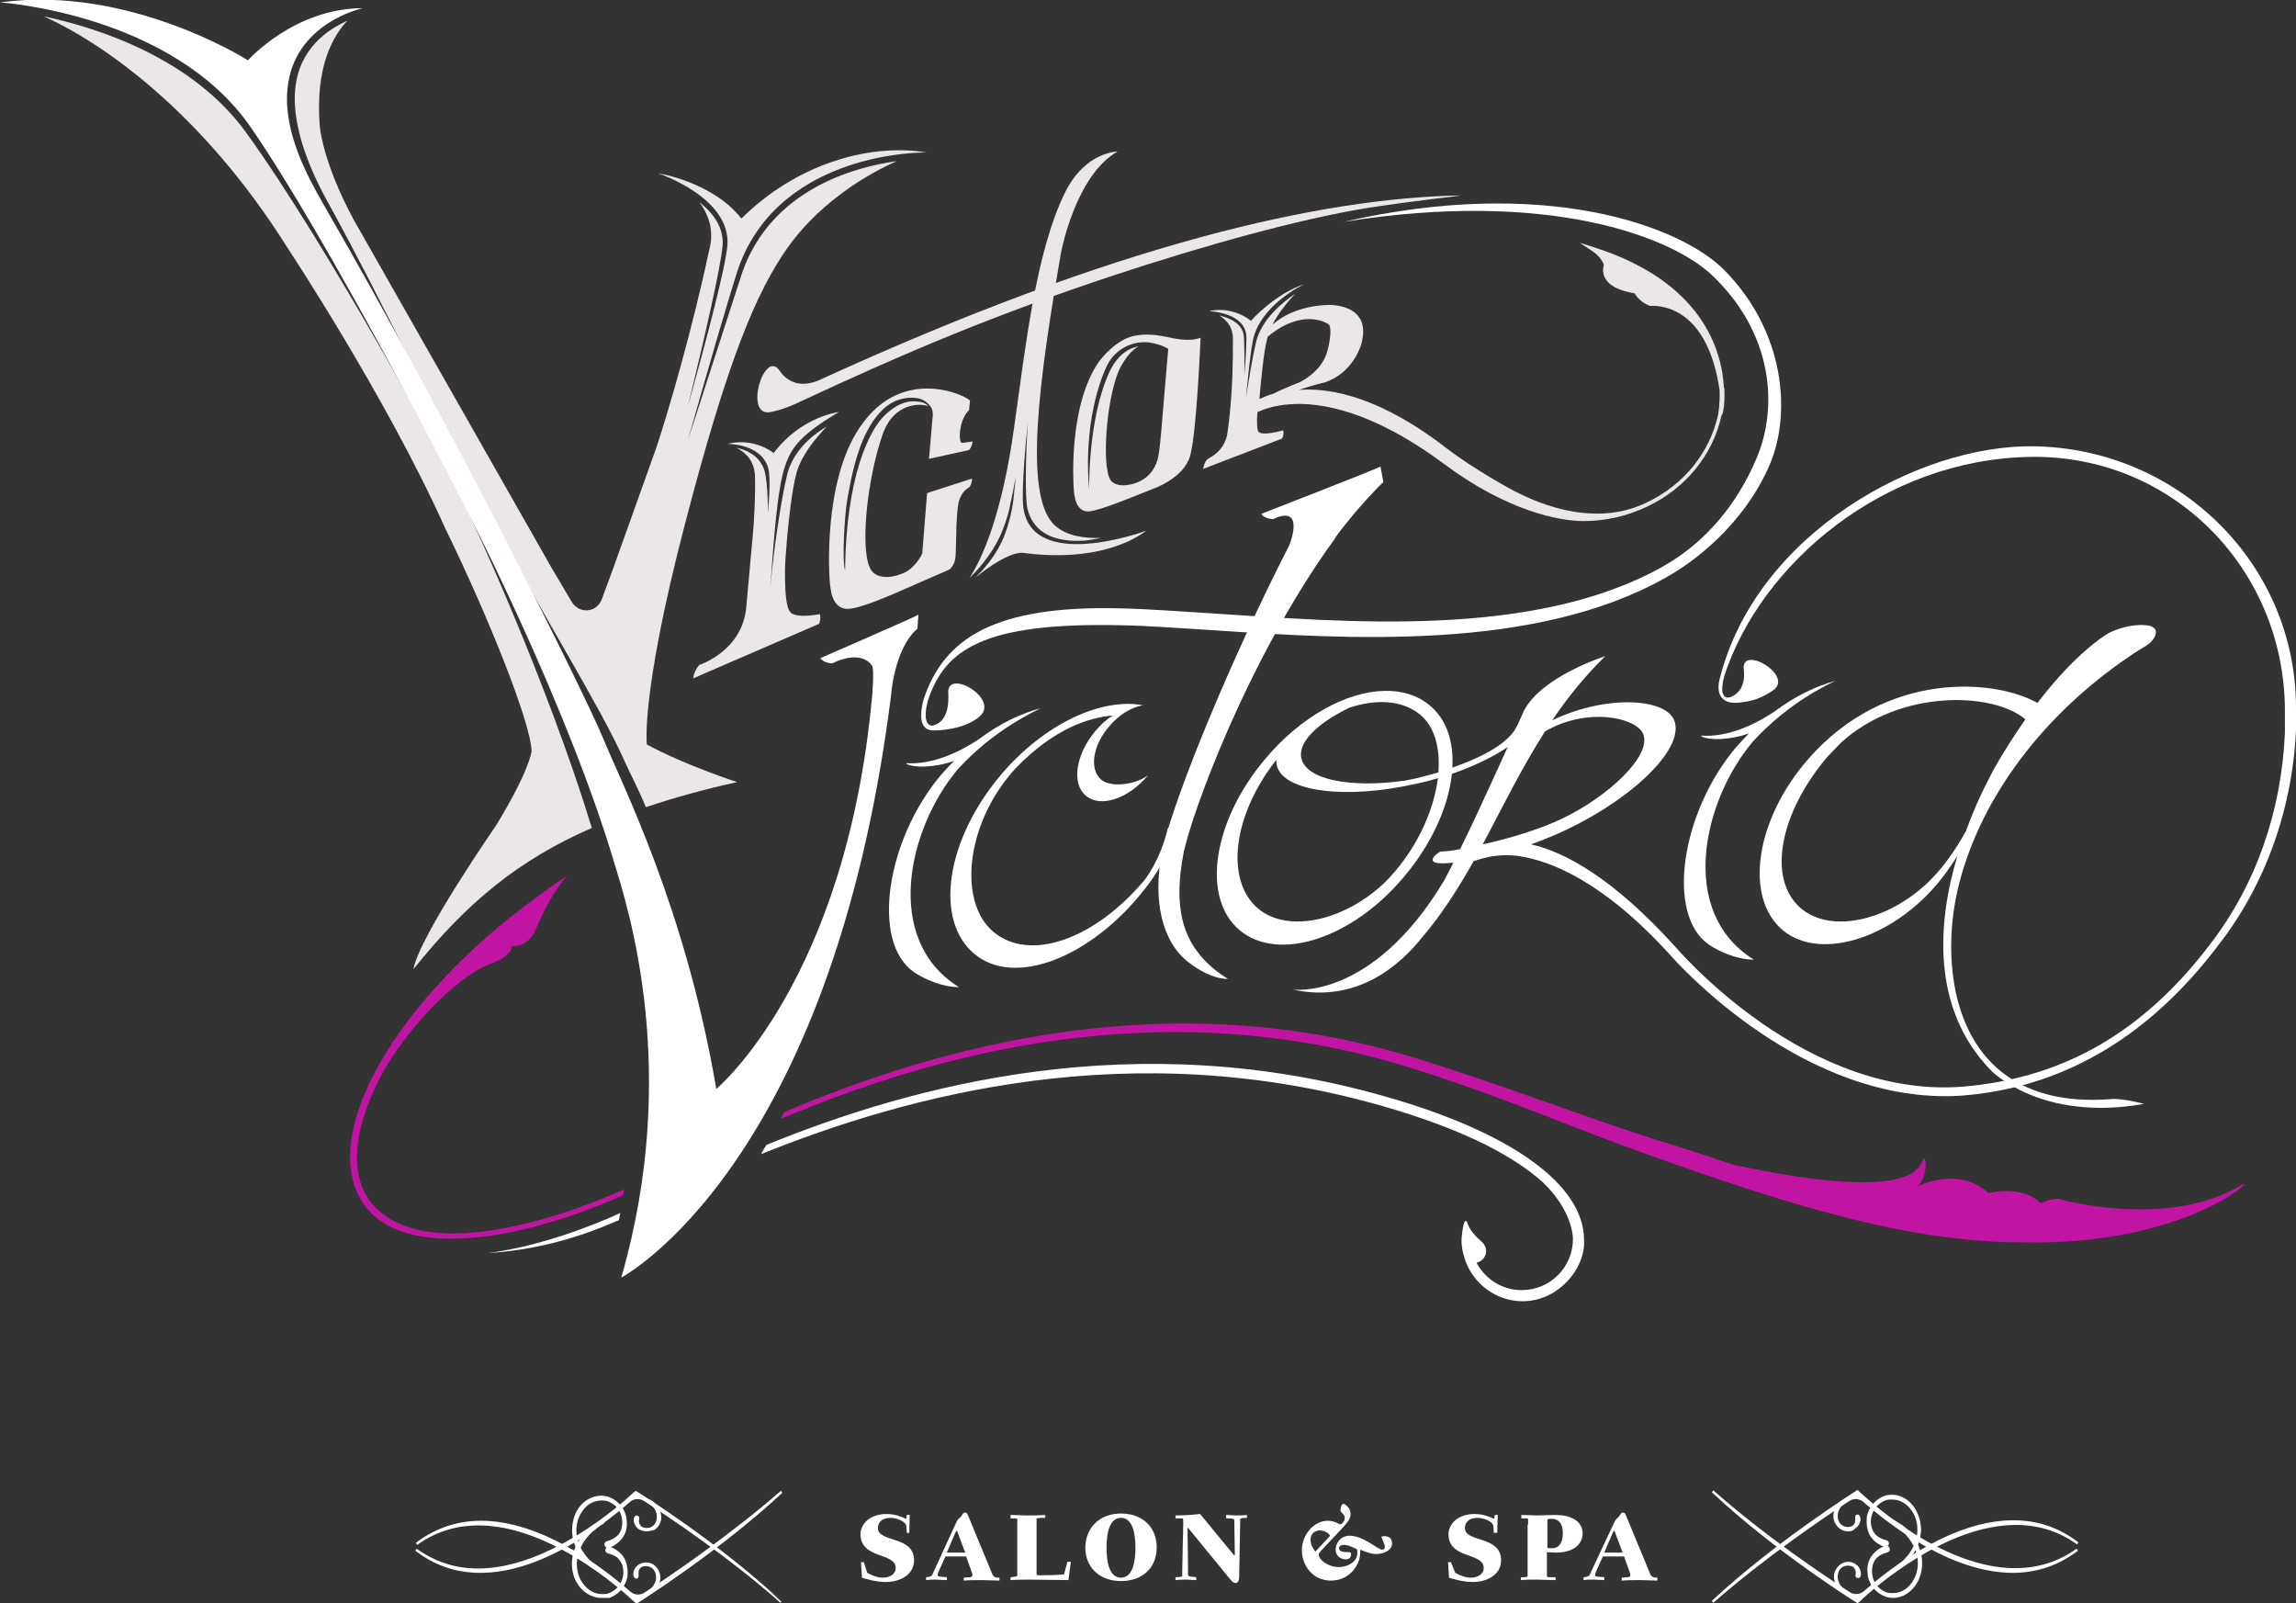 <?xml version="1.0" encoding="utf-8"?>
<!-- Generator: Adobe Illustrator 18.1.1, SVG Export Plug-In . SVG Version: 6.00 Build 0)  -->
<svg version="1.1" id="Layer_1" xmlns="http://www.w3.org/2000/svg" xmlns:xlink="http://www.w3.org/1999/xlink" x="0px" y="0px"
	 viewBox="0 0 476 332.3" enable-background="new 0 0 476 332.3" xml:space="preserve">
<rect x="0" y="0" width="476" height="332.3" fill="#333333" stroke="none"/>
<g>
	<g>
		<path fill="#4F5858" d="M260.6,126.6"/>
		<g>
			<path fill="#EAE7E6" d="M50.9,27.3C39.8,12.1,20.5,5.8,9.1,3.4c12.2,5.5,32.8,19.8,50.4,47.8c0,0,20.6,31.1,32.8,58.3
				c9.1,18.6,17.8,40.5,17.9,46.2c0,0-0.3,3.8-7.3,15.3c0,0-16,23.1-17.2,29.9c11.1-13.9,21.9-22.7,37-29.3
				c-9.5-31-24.8-63.7-25-64.1C95.3,100.7,67.5,50.1,50.9,27.3z"/>
			<path fill="#EAE7E6" d="M192.1,31.6c-12.2-2-27.2,2.6-38.4,13.7c-5.9-7.6-17.3-9.4-17.3-9.4s15.2,5,14.4,15
				c-0.4,4.6-4.2,19-8.2,33.4c3.4-14.1,6.8-28.7,7.2-33.4c0.3-3.7-1.9-6.7-4.8-9c1.7,2.3,3,5.4,2.2,9.2
				c-3.8,17.7-8.5,33.7-11.1,41.6c0,0-6.7,18.8-8.9,24.9l-2.4,6.5c-0.4,1.1-1.3,2.3-3.1,2.4c-2.2,0.1-3.2-1.8-3.2-1.8l-4.2-7.1
				l-41-72.1c-6.5-12.1-7-19.3-7-19.3C65.3,13.7,69.1,7.4,72,4.3c-4,1.8-10,5.7-10.8,14.2c-0.9,9.6,5.2,20.6,7.2,24.2
				c10.8,19.6,21.4,42.3,31.7,61.6c12.6,23.6,24.5,42.4,29.4,53.5c1.2,2.7,2.9,5.8,4.4,9.5c6-2,11.7-3.6,18.9-5.2
				c0,0-10.8-3.5-18.7-7.8c0,0-1.3-10.2,7.7-44.9c9-34.7,14.9-48.7,21.5-58.1c5.7-8,14.3-14.2,22.6-17.9c-9.3,1.3-26,6.1-32,23
				c-2.2,6.7-7,21.7-11.3,34.9c3.9-13.9,8.3-29,10.5-35.8C161.9,31,192.1,31.6,192.1,31.6z"/>
		</g>
		<path fill="#EAE7E6" d="M173.9,85.4L173.9,85.4C173.9,85.4,173.9,85.4,173.9,85.4c0,0-7.8,0.9-13.5,8.5c0,0-4-3.3-9.6-1.9
			c0,0,6.8-0.1,8.4,4.8c0.5,1.5,0.4,5.1,0,9.5c0-4.3-0.3-7.9-0.9-9.3c-1.1-2.7-3.7-3.8-5.6-4.2c3.3,1.8,3.6,4.1,3.8,5.4
			c0.2,4.4-0.3,11.2-0.3,11.2l-1.5,16.6c-0.9,9-9.7,11.8-9.7,11.8c-0.8,0.9-1.2,1.9-1.3,2.8l26.1-11.3c0.3-0.7,0.3-1.4,0.2-2
			c-3.7,0.6-5.6,0.4-6.3-0.6c-1.3-2-0.9-10.3-0.9-10.3s1-16,2.9-20c1.2-2.9,3.7-5.9,5.7-8c-4.2,2.5-6.6,5.5-7.8,8.6
			c-1.1,2.9-3.2,16.3-3.9,24.9c0.6-8.5,1.4-20.8,3.1-25.4C164.1,92.6,166.2,90,173.9,85.4z"/>
		<g>
			<path fill="#EAE7E6" d="M193.4,85.1C193.4,85.1,193.5,85.1,193.4,85.1C193.4,85.1,193.4,85.1,193.4,85.1z"/>
			<path fill="#EAE7E6" d="M192.2,102.2l-1,12.5c0,0-1.4,3.2-4.2,4.2c-3.5,1.4-5.6,0.4-6.3-0.6c-2.6-3.5-1-19.1,2.4-28.6
				c2.3-6.1,7.5-6.2,9.4-5.5c-0.6-0.6-1.2-0.9-2.5-1c-2.5-0.2-4.4,0.9-6.4,2.7c-3.5,3.2-8.2,13.2-8.4,32.3c-0.7-2.4,0-11.6,0.3-13.6
				c1.5-9.6,3.6-15.8,7.4-19.6c2.2-2.2,5-2.8,7.1-2.5c2.2,0.3,3.2,2,3.3,2.6c0,0,0,0,0,0.1c0,0,0,0,0,0c0,0,0,0,0,0
				c0.2,0.7,0,1.7,0,1.7l-0.7,8.2l8.2-1.8c0.3-0.1,0.8-1,0.8-1.8c0,0-1.9,0.3-2.2,0.3c-0.7-0.1-0.7-4.7,1.5-6.8l0.2-1.9
				c0-0.7-13.8-7.9-22.8,5.4c-7.9,11.5-6.3,31.8-6.3,31.8s0.1,1.4,0.4,2.8c0.4,1.5,1.3,3.1,3.3,3.1c3.1,0,11.5-4,14.8-5.4l6-2.6
				c0,0,1.4-0.5,1.6-2.9c0.2-2.4,0-10,0.9-12c0.8-1.9,1.7-2,2.1-2.5c0.5-0.9,0.4-1.6,0.4-1.6L192.2,102.2z"/>
		</g>
		<path fill="#EAE7E6" d="M212.1,104.6c0,0-0.4-4,1-17.2c-0.5,7.3-0.6,15.7-0.1,18c1,4.3,4.5,6.8,10.7,6.7c1.6,0,2.9-0.3,4.5-0.6
			c-3.4,0.1-7-0.4-9.4-2.5c-6.9-5.9-3.2-31.4,1.2-56.8c0,0,3-15.9,11.7-20.8c0,0-6.7,0-10.9,8.5c-6.1,12.4-8.2,32.1-10.6,49
			c-2.5,17.9-6.6,26.9-9.2,30.9c2.4-2.3,5.4-6.1,6.8-9.8c1.2-3,1.5-4.6,1.7-5.8l0.1-0.4c0.1-0.3,0.5-2.3,1-5.1
			c-0.2,2.1-0.4,3.6-0.4,3.9c-0.1,1.4-0.6,4.8-1.9,8.2c-1.5,4-4.2,7.1-6.2,9c0,0,0,0,0,0c7.4-6,10.1-5.2,10.1-5.2
			c17.6,2.3,25.4-4.6,25.4-4.6C237.7,110,213.3,119,212.1,104.6z"/>
		<path fill="#EAE7E6" d="M241.7,69.8c-1.9-0.4-5.3-0.9-8.1,0.3c-3.4,1.5-5.8,4.9-5.8,4.9c-6.5,9.4-5.2,26.1-5.2,26.1s0,1.1,0.3,2.3
			c0.3,1.2,1,2.6,2.7,2.6c2.2,0,10.9-3.7,13.5-4.7c0,0,6.2-2.1,7.6-6.7c1.4-4.6,2.2-24.6,2.2-24.6C246.6,70.9,243.6,70.2,241.7,69.8
			z M235.5,100.1c-2.9,1-4.6,0.3-5.2-0.5c-2.1-2.9-0.8-18.2,2-23.5c1.1-2,2.3-3.5,3.7-4.3c-3,0.5-5,3.1-6,5.3
			c-4.5,9.7-4.2,24.4-4.2,24.4c-1.4-16,3.7-25.7,3.7-25.7c1.5-3.3,5.8-6,10.6-4.4l0,0l0,0l0,0c0.7,0.2,1.4,0.5,2.1,0.9
			c-1.4,15.7-1.6,20.6-2.2,22.9C239.3,97.7,237.7,99.3,235.5,100.1z"/>
		<path fill="#FFFFFF" d="M242.2,171.4c-1.7,7.2-5,11.1-5,11.1c-10.3,12.2-23.7,17-31.3,10.6c-7.5-6.4-5.5-22.9,4.7-33.9
			c8-8.3,15.3-10.5,20.1-10.9c-1.3,0.8-2.5,1.9-3.6,3.2c-4.1,4.9-5,10.9-2,13.4c3,2.6,8.8,0.7,12.9-4.2c-2.9,2.1-7.8,2.5-9.7,0.9
			c-2.5-2.1-1.8-7.1,1.7-11.1c2-2.4,4.6-3.9,6.8-4.3l-0.2,0c0.3,0,0.5,0,0.5,0c-8.7-1.7-20.6,3.8-29.6,14.4
			c-11.4,13.5-13.9,30.1-5.5,37.1c8.3,7,24.2,0.8,35.3-13.4c4.4-5.6,4.1-7.3,5.7-10.4L242.2,171.4z"/>
		<path fill="#FFFFFF" d="M445,129.6c-4.1-0.4-7.8,1.6-7.8,1.6s-6.3,3.4-14.8,14.5c-8.8-5-31.4-6.8-47.5,11.6
			c-11.1,12.7-13.3,28.8-5.3,35.5c8,6.7,24.2,1.4,33.9-12c0.8-1.1,1.6-2.3,2.3-3.4c-4,13.3-5.7,31.5,7,44.5c0,0,10.2,10.7,31.7,6.9
			c0,0-4.4-1.2-6.8-1c-32.7,2.6-36.2-26.9-31.5-44.8c4.7-18.1,17.6-34.9,34.9-46.7c1.2-0.9,3.9-2.5,3.9-2.5
			C447.2,132.3,448,129.9,445,129.6z M407.6,172.2c-2.1,3.8-4.6,7.5-7.9,10.7c-8.4,8-20.1,10.6-26.3,5.4c-7.2-6.1-4.4-19.9,5.5-31.5
			l2.8-2.9c12.2-11.1,31.5-10.5,38.2-4.8c0,0,0,0,0,0c-2.1,3-4.4,6.5-6.7,10.6C413.3,159.7,410.3,164.7,407.6,172.2z"/>
		<path fill="#FFFFFF" d="M314.6,150.3c-1.6,3.5-6.6,6.4-13.5,8.8c0.3-5.4-1.2-10-4.7-12.9c-2.5-2.1-5.8-3.1-9.4-3l0,0
			c0,0,0,0-0.1,0c-7.8,0.2-17.2,5.3-24.6,14.1c-10.9,12.9-13.3,28.8-5.3,35.5c8,6.7,23.3,1.8,34.1-11.1c5.8-6.9,9.2-14.6,9.9-21.3
			c8.3-2.9,14.5-6.8,16.7-10.5C318,149.5,314.6,150.3,314.6,150.3z M298.2,160.1c-1.4,0.4-2.9,0.8-4.5,1.2c-0.9,0.2-2.5,0.5-2.5,0.5
			c-11.2,1.6-20.4-0.2-21.4-4.6c-0.8-3.3,3.3-7.3,9.9-10.5c5.7-1.9,11.1-1.6,14.8,1.5C297.4,150.6,298.6,155,298.2,160.1z
			 M287.1,182.9c-8.4,8-20.1,10.6-26.3,5.4c-6.9-5.9-5.2-19.4,3.8-30.8c0,0.4,0,0.8,0.1,1.1c1.2,5.5,14.3,7.2,29.1,3.8
			c1.5-0.3,2.9-0.7,4.3-1.1C297.2,168.4,293.4,176.6,287.1,182.9z"/>
		<path fill="#FFFFFF" d="M215.7,146.8c-4.1,1.1-8.5,3.2-12.6,6.3c-10.6,7.1-16.7,4.4-15,5.3c1.3,0.7,5.5,0.8,9.7-0.7
			c-0.9,0.9-1.8,1.9-2.7,2.9c-11.4,13.5-14.6,34.7-5.6,40.9c1.9,1.3,5.7,3.1,9.3,3.1c-15.9-9.9-10.5-33-0.2-45.2
			C206.3,151,214.7,147.4,215.7,146.8z"/>
		<path fill="#FFFFFF" d="M380.6,141.1c-4.1,1.1-8.5,3.2-12.6,6.3c-10.6,7.1-16.7,4.4-15.1,5.3c1.3,0.7,5.5,0.8,9.7-0.7
			c-0.9,0.9-1.8,1.9-2.7,2.9c-11.4,13.5-14.6,34.7-5.6,40.9c1.9,1.3,5.7,3.1,9.3,3.1c-15.9-9.9-10.5-33-0.2-45.2
			C371.1,145.3,379.5,141.6,380.6,141.1z"/>
		<path fill="#FFFFFF" d="M421.7,92.5c-23.9-0.4-57.7,18.1-65.2,48.3l0,0c-0.4,1.5-0.9,5.8,5,4.7c1.8-0.2,4-0.9,6.2-2.5
			c4.1-3.1-6.6-9.3-6.2-4.4c0.1,1,0.2,2.2-0.3,3.4l0,0c-0.5,2.2-5.7,5.3-3.7-2c7.7-23.3,33.1-44.8,63.4-45.3
			c29.5-0.5,52.8,23.3,52.8,52.7l0,4.5c-0.7,16.2-6,31.5-15.5,43.8l-0.3,0.4c-13.8,18-30,27-49.6,29c-33.7,3.6-60.9-28.8-61.2-29.1
			c-12.8-14.1-22.7-19.4-29.7-21c2.5-0.9,5-1.9,7.3-3c14.3-6.8,24.9-17.3,22.3-22.9c-2-4.3-13.9-5.2-25.2,0.2
			c3.1-4.6,6.7-9.1,11-13.3c0,0-13.3,4.2-16.9,11.4c-0.4,1-9.8,21.9-13.2,28.6c-1.6,0.3-3,0.5-4.1,0.5c-0.6,0.3-4.5,3.1,2.7,2.3
			c-0.6,1.3-1.3,2.5-1.9,3.7c-15,25-31.4,22.6-31.4,22.6c13.3,2.9,22.2-5,26.9-10.9l0,0c4.1-4.8,7.5-10.2,10.6-15.7
			c2-0.7,5.1-1.6,9.1-1.1c6.7,0.9,17.8,5.2,31.9,20.8c0.3,0.3,25.2,29,56.8,29c1.8,0,3.6-0.1,5.4-0.3c19.9-2.1,37-12.4,50.9-30.6
			l0.3-0.4c9.7-12.4,15.4-28.3,16.1-44.7l0-4.5C476,116.8,451.6,93,421.7,92.5z M307.4,175c4.1-7.7,8-15.7,12.9-23.4
			c8.8-5.1,18.7-2.9,20.3,0.4c2.1,4.5-7.3,13.2-16.8,17.7C319.4,171.8,313,173.8,307.4,175z"/>
		<path fill="#EAE7E6" d="M357.5,80.8c0-0.1,0-0.3-0.1-0.4c-0.4-7.9-4.6-22-26.8-29.1l-3.1-1l2.7,1.8c0,0,1.8,1.2,2.3,2.8
			c-0.1,0.4-0.4,1.6,0.3,2.8c0.9,1.6,3,2.6,6.1,3.1c0.3,0.6,1.4,2,3.2,2.6l0.1,0l0.1,0c0,0,2.9-0.3,6.1,1.7c4.2,2.6,7,8.1,8.1,15.8
			c0.1,3-0.3,4.9-0.3,5c-1.7,7.9-7.1,14.6-14.9,18.3c-8.6,4.1-18.4,2.2-27.3-2.4c-0.1,0-8.4-4.5-14.1-8.9
			c-13.2-10.2-23.4-12.6-30.6-12.1c3-1,5.5-1.6,5.5-1.6c5.6-1.9,7.3-7.5,7.3-7.5c2.8-8.9-6.7-8.5-6.7-8.5c-6,0.2-9.7,2.4-11.6,4.1
			c1.2-2.4,3.2-4.8,4.7-6.4c-2.7,1.8-7,5.4-8.1,10c-0.9,3.9-1.6,8.5-2.1,11.7l0,0c0.3-2.9,0.7-7.8,1.4-11.8
			c1.4-7.6,10.7-11.9,10.7-11.9c-6,2-11,7.4-11,7.6c-4.4-3.3-8.7-2-8.7-2s7.7,0.2,7.7,5.5c0,2-0.2,5-0.4,7.8c0-2.7,0-5.5-0.1-7.9
			c-0.2-2.9-3-4-5.1-4.5c2.4,1.5,2.7,3.3,2.8,4.4c0.1,11.9-0.9,18.1-1.1,19.7c-0.2,2-1.3,4.1-3.9,5.5c-0.8,0.5-1,1.4-1.2,2.2
			l16.4-6.3c0.3-0.6,0.4-1.2,0.2-1.7c0,0-4.7,1.4-5.2,0.1c-0.3-0.9-0.2-3.1-0.1-3.9c1.6-0.7,3.8-1.4,6.6-1.6c6.3-0.5,17,1.2,32,12.3
			c13.1,9.8,23.9,11.9,29,11.9c4.5,0,9-1,13.2-3c8-3.8,13.6-10.7,15.4-18.9C357.2,86,357.6,84,357.5,80.8L357.5,80.8z M275.4,67.2
			c0.8,0.6,0.3,3.7-0.2,5.5c-0.5,2-2.1,4.6-5.7,6.5c-2.3,0.9-4.1,1.7-5.5,2.4c-1.1,0.3-2,0.7-2.9,1.1c0.3-3.4,0.8-9.5,1.7-12.9
			C269.9,63.9,274.8,66.8,275.4,67.2z"/>
		<path fill="#FFFFFF" d="M357.5,56c-9.1-9.2-37.2-19.6-79-10c42.1-6.8,68,2.9,76.6,11.2c12.6,12.1,13.5,27.3,9.1,37.7
			c-4.2,10-11,17.8-19.6,22.6c-26.9,15-65.7,11.4-93.8,9.6c-6.7-0.4-13-0.9-18.4-1c-26.2-0.7-36.7,6.2-40.9,18.8
			c-0.1,0.4-1.3,4.4,0.3,5.9c0.4,0.4,1,0.6,1.7,0.6c3,0,7.3-0.8,9.7-3c4-3.7-7-10-6.6-4.7c0.1,1.9,0,6-3.3,6.7
			c-0.3,0-0.6-0.1-0.8-0.3c-1.1-1-0.4-3.9-0.1-5c3.5-10.4,11.3-16.2,40.4-15.5c5.4,0.1,11.7,0.6,18.4,1c28.2,1.9,66.9,4.4,94-10.8
			c8.8-4.9,17.4-13.4,21.7-23.5C371.4,85.7,370.1,68.8,357.5,56z"/>
		<path fill="#EAE7E6" d="M303,40.5c-29,0.5-71.4,10-133.2,38.3c0,0,0,0,0,0c-4.4,1.9-7-0.2-8.2-2c-3.2-4.6-7.5,9.8-1.8,8.6
			c2.5-0.5,4.9-1.6,4.9-1.6c24-11.2,41.7-18.6,66.4-26.8c18.5-6.1,38.2-11.6,52.4-13.9C294.7,41.4,302,40.7,303,40.5z"/>
		<path fill="#FFFFFF" d="M286.8,99.9l-0.6-3.2c-0.5,0.4-24.7,9.8-24.7,9.8c0.5,1,2.4,1.1,2.4,1.1c6.9-3.2,3.4,5.4,3.4,5.4
			c0,0,0,0,0,0c-12.1,23.6-23.4,51.2-26.1,62.3c-2.2,9.2-1,18.4,4.2,23.3c1.7,1.6,5.6,4.3,9.2,4.3c-2.3-1.4-4.2-3-5.7-4.8
			c-4.3-5.1-5.3-11.7-3.6-20.9c1.5-8.1,13.5-40.9,31.4-65.5c0,0,0,0,0,0c0,0,0.1-0.1,0.1-0.2c0.8-1.2,1.7-2.3,2.6-3.4
			C282,104.8,285.7,100.9,286.8,99.9z"/>
		<g>
			<path fill="#FFFFFF" d="M286.8,229.3c17.7,5.1,27.6,10.8,33.1,15.8c6.3,6,6.2,11.7,6.2,11.7c0,5.9-4.8,10.6-10.6,10.6
				c-4.1,0-7.6-2.3-9.4-5.7c1.1-0.2,2-1.2,2-2.4c0-0.9-0.5-1.6-1.1-2.1c-0.7-0.6-2.2-2-2.7-3.5c-0.7-2.1-1.2,1.4-1.3,3.3h0
				c0,0.9,0.1,1.8,0.3,2.6c0,0.1,0,0.2,0.1,0.3c0.5,2.3,1.7,4.4,3.4,6.1c2.4,2.4,5.6,3.7,8.9,3.7c0,0,0,0,0,0c3.5,0,6.7-1.5,9.2-4.1
				c2.4-2.5,3.7-5.8,3.5-8.7c-0.1-11.4-15.1-22.2-41.1-29.6c-51.9-14.9-98-2.4-128.4,10c-0.4,0.6-0.8,1.3-1.1,1.9
				C187.9,227.1,234.4,214.2,286.8,229.3z"/>
			<path fill="#FFFFFF" d="M126.4,252.4c-8.7,3.7-17.4,6.3-25.1,7.3h0.2c8.5-0.6,16.7-2.5,25.6-6.3c0.4-0.2,0.8-0.3,1.2-0.5
				c0.1-0.5,0.2-1,0.3-1.5C127.8,251.8,127.1,252.1,126.4,252.4z"/>
			<path fill="#C114A2" d="M126.6,247.7c-10.8,4.6-21.6,7.4-30.4,7.9c-9.6,0.5-16.1-2.1-19.6-6.8c-4.5-6.3-2.9-16,2.8-26.6
				c6.6-11.5,16.9-20.5,22-22.3c5.1-1.8,4.7-3.8,4.7-3.8c1.8,0.1,3.9-0.9,4.9-3.3c3.6-8.5,6.6-11.3,6.6-11.3
				c-1.8,1.2-3.6,2.4-5.3,3.7l0,0c-30.3,21.6-46.8,50.5-36.8,64.5c8.4,11.8,33,6.9,51.4-1c0.7-0.3,1.4-0.6,2.3-1
				c0.1-0.4,0.1-0.7,0.2-1.1C128.4,246.9,127.4,247.4,126.6,247.7z"/>
			<path fill="#C114A2" d="M464.6,245.7c-15.2,9-37,3-37,3c-1.5-0.8-4.5,0.7-4.5,0.7c-4.2-4-10.8-2.1-10.8-2.1
				c-6.4-5.8-14.8-1.4-14.8-1.4c2.1-1.8,2-6.4,1.2-5.7c-1.9,7.6-22.2,4.9-39.4,1.2c-5.3-1.8-10.8-3.6-16.7-5.4
				c-14.7-4.7-31-11.1-49.5-16.8c-51.2-15.7-98.7-2.2-130.5,11.3c-0.2,0.5-0.5,0.9-0.7,1.4c31.4-13.3,78.5-26.6,129.8-10.8
				c18.5,5.7,34,12.5,48.5,17.7c30.4,10.9,55.3,18.7,79,18.7c0.1,0,0.3,0,0.4,0C453.7,258.2,468.7,243.2,464.6,245.7z"/>
		</g>
		<path fill="#FFFFFF" d="M51.4,12.5c0,0-24.6-15.7-51.4-12c0,0,35.7,2.3,52,25.9s43,75.7,45.6,81c0,0,20.1,39,29.8,71.6
			c2.7,8.9,13.8,42.9,1.4,85.8c0,0,43.5-22.8,55.9-120.4c0,0,0.6-9.9,5.5-14.1l0.2-2.9c-0.5,0.4-20.3,9-20.3,9
			c0.5,1,2.4,1.1,2.4,1.1c6.4-3.1,8.3,0.5,8.3,0.5c0.5,0.8,0,6.3,0,6.3c-5.4,59.1-32.3,81.4-32.3,81.4c-6.4-37.6-19.6-63.2-23.6-73
			C121,143.4,94,88.9,67.2,42.6c-3.4-5.9-8.5-15.2-7.6-24.2C60.9,4.7,75.2,1.7,75.2,1.7C61,1.7,51.4,12.5,51.4,12.5"/>
	</g>
	<g>
		<g>
			<path fill="#FFFFFF" d="M387.4,326.3c-0.2-1.3,0.1-2.7,0.8-3.6c0.7-0.9,1.9-1.7,2.7-1.9c0.5-0.1,0.8,0.6,0.3,0.8
				c-1.2,0.4-2,0.8-2.6,1.5c-0.8,1-1.1,2.8-0.6,4.3c0.5,1.5,1.6,2.7,3.2,3.2c2.2,0.5,4.5-0.4,5.8-2.9c1.3-2.5,1.4-6.7-2.6-10.4
				c-0.7-0.6-1.4-1.2-2.3-1.7l0.1-0.3c0.8,0.4,1.8,0.9,2.5,1.6c4.2,3.9,4,8.3,2.6,10.9c-1.3,2.5-3.8,3.7-6.2,3.1
				c-1.7-0.6-2.9-1.8-3.5-3.5C387.5,327,387.4,326.6,387.4,326.3z"/>
			<path fill="#FFFFFF" d="M392.4,331.2c-0.4,0-0.9-0.1-1.3-0.2c-1.8-0.6-3.1-1.9-3.7-3.7c-0.1-0.4-0.2-0.7-0.2-1.1
				c-0.2-1.4,0.1-2.8,0.9-3.8c0.7-1,2-1.8,2.8-2c0.5-0.1,0.8,0.2,0.9,0.6c0,0.3-0.1,0.6-0.4,0.7c-1.3,0.4-2,0.8-2.5,1.4
				c-0.8,0.9-1,2.6-0.6,4c0.5,1.5,1.5,2.5,3,3c0.4,0.1,0.7,0.1,1.1,0.1c1.8,0,3.4-1,4.4-2.9c1.3-2.4,1.4-6.5-2.6-10.1l-0.2-0.1
				c-0.6-0.5-1.3-1.1-2-1.5l-0.2-0.1l0.2-0.8l0.3,0.2c0.8,0.4,1.8,1,2.6,1.6c4.3,4,4.1,8.5,2.7,11.3
				C396.4,330,394.5,331.2,392.4,331.2z M391,321c-0.8,0.2-2,0.9-2.6,1.8c-0.1,0.2-0.3,0.4-0.4,0.6c0.1-0.2,0.2-0.4,0.4-0.6
				c0.7-0.8,1.6-1.2,2.7-1.6c0,0,0.1,0,0-0.1C391.2,321.1,391.1,321,391,321z"/>
		</g>
		<g>
			<path fill="#FFFFFF" d="M382.8,310.9c-0.4,0.2-0.8,0.4-1.1,0.7c-0.8,0.8-1.3,1.8-1.2,2.9c0.1,0.9,0.5,1.7,1.3,2.2
				c0.8,0.6,1.9,0.6,2.8,0c0.7-0.5,1.1-1.3,1-1.9c-0.1-0.7-0.7-0.5-0.6,0c0.1,0.5,0,1.3-0.6,1.7c-1.1,0.7-3.3,0.4-3.5-2
				c-0.1-0.9,0.4-2,1.1-2.7c0.3-0.3,0.6-0.7,1-0.8L382.8,310.9z"/>
			<path fill="#FFFFFF" d="M383.1,317.4c-0.6,0-1.1-0.2-1.6-0.5c-0.8-0.6-1.3-1.4-1.4-2.4c-0.1-1.1,0.4-2.2,1.3-3.1
				c0.4-0.3,0.8-0.6,1.2-0.8l0.2-0.1l0.4,0.6l-0.3,0.1c-0.3,0.1-0.6,0.4-0.8,0.6l-0.1,0.1c-0.7,0.7-1.1,1.6-1,2.5
				c0.1,1.5,1.2,2.1,2.1,2.1c0.4,0,0.8-0.1,1-0.3c0.5-0.3,0.6-1.1,0.5-1.5c0-0.2,0-0.4,0.1-0.6c0.1-0.1,0.2-0.2,0.4-0.2
				c0.2,0,0.5,0.2,0.6,0.7c0.1,0.7-0.3,1.7-1.1,2.2C384.2,317.3,383.7,317.4,383.1,317.4z M385.2,314.6c0,0,0,0.1,0,0.2
				c0,0.2,0,0.5,0,0.7c0.1-0.2,0.1-0.5,0.1-0.7C385.3,314.7,385.2,314.6,385.2,314.6z"/>
		</g>
		<g>
			<path fill="#FFFFFF" d="M430.7,321.1c-16,12.4-37.1-4-44.2-10.1c-0.9-0.8-2.2-0.9-3.2-0.2c-4.7,3.1-17.6,11.7-28.3,21.2l0,0
				c13.1-12.3,29.7-22.6,29.9-22.7l0.1-0.1l0.1,0.1C389.8,313.5,413.2,333.8,430.7,321.1L430.7,321.1z"/>
			<path fill="#FFFFFF" d="M355.2,332.2l-0.3-0.4c13.1-12.2,29.8-22.7,29.9-22.8l0.3-0.2l0.3,0.3c1.7,1.6,6.2,5.6,12.1,9.2
				c13,7.9,24.4,8.9,33,2.7l0.3,0.4c-3.9,3-8.5,4.6-13.5,4.6c-12.3,0-24.7-9.2-31-14.7c-0.8-0.7-2-0.8-2.9-0.2
				C378.5,314.3,365.9,322.8,355.2,332.2z M395.5,317.6c4.6,3,10,5.8,15.6,7.1c-4.4-1-9-3-13.8-6
				C396.7,318.3,396.1,317.9,395.5,317.6z M384.8,310.2c0.5,0,1.1,0.2,1.5,0.4c-0.5-0.4-0.9-0.8-1.2-1.1c-0.1,0.1-0.6,0.4-1.4,0.9
				C384,310.2,384.4,310.2,384.8,310.2z"/>
		</g>
		<g>
			<path fill="#FFFFFF" d="M387.4,314.9c-0.2,1.3,0.1,2.7,0.8,3.6c0.7,0.9,1.9,1.7,2.7,1.9c0.5,0.1,0.8-0.6,0.3-0.8
				c-1.2-0.4-2-0.8-2.6-1.5c-0.8-1-1.1-2.8-0.6-4.3c0.5-1.5,1.6-2.7,3.2-3.2c2.2-0.5,4.5,0.4,5.8,2.9c1.3,2.5,1.4,6.7-2.6,10.4
				c-0.7,0.6-1.4,1.2-2.3,1.7l0.1,0.3c0.8-0.4,1.8-0.9,2.5-1.6c4.2-3.9,4-8.3,2.6-10.9c-1.3-2.5-3.8-3.7-6.2-3.1
				c-1.7,0.6-2.9,1.8-3.5,3.5C387.5,314.2,387.4,314.5,387.4,314.9z"/>
			<path fill="#FFFFFF" d="M392,326.3l-0.2-0.8l0.2-0.1c0.7-0.4,1.4-0.9,2-1.5l0.2-0.1c3.9-3.6,3.8-7.7,2.5-10.1
				c-1-1.8-2.6-2.9-4.4-2.9c-0.4,0-0.8,0-1.2,0.1c-1.5,0.5-2.5,1.6-3,3c-0.5,1.4-0.2,3.1,0.6,4c0.6,0.7,1.2,1,2.5,1.4
				c0.3,0.1,0.4,0.3,0.4,0.7c-0.1,0.4-0.4,0.7-0.9,0.6c-0.8-0.2-2.1-1-2.8-2c-0.7-1-1-2.4-0.9-3.8c0-0.4,0.1-0.8,0.2-1.1
				c0.6-1.8,1.9-3.1,3.6-3.7c2.6-0.7,5.2,0.6,6.5,3.2c1.5,2.7,1.6,7.3-2.7,11.2c-0.8,0.7-1.7,1.2-2.6,1.6L392,326.3z M388,317.7
				c0.1,0.2,0.2,0.4,0.4,0.6c0.6,0.9,1.8,1.6,2.5,1.8c0.2,0,0.2-0.1,0.3-0.2c0-0.1,0-0.1,0-0.1c-1.2-0.4-2-0.8-2.7-1.6
				C388.3,318.1,388.1,317.9,388,317.7z"/>
		</g>
		<g>
			<path fill="#FFFFFF" d="M382.8,330.3c-0.4-0.2-0.8-0.4-1.1-0.7c-0.8-0.8-1.3-1.8-1.2-2.9c0.1-0.9,0.5-1.7,1.3-2.2
				c0.8-0.6,1.9-0.6,2.8,0c0.7,0.5,1.1,1.3,1,1.9c-0.1,0.7-0.7,0.5-0.6,0c0.1-0.5,0-1.3-0.6-1.7c-1.1-0.7-3.3-0.4-3.5,2
				c-0.1,0.9,0.4,2,1.1,2.7c0.3,0.3,0.6,0.7,1,0.8L382.8,330.3z"/>
			<path fill="#FFFFFF" d="M382.9,330.6l-0.2-0.1c-0.5-0.2-0.9-0.4-1.2-0.8c-0.9-0.9-1.3-2-1.3-3.1c0.1-1,0.6-1.8,1.4-2.4
				c0.9-0.6,2.1-0.7,3.1,0c0.8,0.5,1.2,1.5,1.1,2.2c-0.1,0.5-0.3,0.7-0.6,0.7c-0.1,0-0.3-0.1-0.4-0.2c-0.1-0.1-0.2-0.4-0.1-0.6
				c0.1-0.4,0-1.1-0.5-1.5c-0.3-0.2-0.7-0.3-1.1-0.3c-0.9,0-2,0.5-2.1,2.1c-0.1,0.8,0.3,1.8,1,2.5l0.1,0.1c0.3,0.2,0.5,0.5,0.8,0.6
				l0.3,0.1L382.9,330.6z M385.2,325.6c0,0.3,0,0.5,0,0.7c0,0.1,0,0.2,0,0.2c0,0,0-0.1,0.1-0.2C385.3,326.1,385.3,325.9,385.2,325.6
				z"/>
		</g>
		<g>
			<path fill="#FFFFFF" d="M430.7,320c-16-12.4-37.1,4-44.2,10.1c-0.9,0.8-2.2,0.9-3.2,0.2c-4.7-3.1-17.6-11.7-28.3-21.2l0,0
				c13.1,12.3,29.7,22.6,29.9,22.7l0.1,0.1l0.1-0.1C389.8,327.7,413.2,307.3,430.7,320L430.7,320z"/>
			<path fill="#FFFFFF" d="M385.1,332.3l-0.3-0.2c-0.2-0.1-16.8-10.5-29.9-22.8l0.3-0.4c10.6,9.4,23.3,17.9,28.3,21.1
				c0.9,0.6,2.1,0.5,2.9-0.2c6.3-5.5,18.7-14.7,31-14.7c5,0,9.5,1.5,13.5,4.6l-0.3,0.4c-8.5-6.2-20-5.2-33,2.7
				c-5.9,3.6-10.5,7.6-12.1,9.2L385.1,332.3z M383.7,330.8c0.8,0.5,1.3,0.9,1.4,0.9c0.3-0.3,0.7-0.7,1.2-1.1
				C385.5,331.1,384.5,331.1,383.7,330.8z M411.2,316.5c-5.7,1.3-11.1,4.1-15.8,7.2c0.6-0.4,1.2-0.8,1.9-1.2
				C402.1,319.5,406.8,317.5,411.2,316.5z"/>
		</g>
		<g>
			<path fill="#FFFFFF" d="M129.7,326.3c0.2-1.3-0.1-2.7-0.8-3.6c-0.7-0.9-1.9-1.7-2.7-1.9c-0.5-0.1-0.8,0.6-0.3,0.8
				c1.2,0.4,2,0.8,2.6,1.5c0.8,1,1.1,2.8,0.6,4.3c-0.5,1.5-1.6,2.7-3.2,3.2c-2.2,0.5-4.5-0.4-5.8-2.9c-1.3-2.5-1.4-6.7,2.6-10.4
				c0.7-0.6,1.4-1.2,2.3-1.7l-0.1-0.3c-0.8,0.4-1.8,0.9-2.5,1.6c-4.2,3.9-4,8.3-2.6,10.9c1.3,2.5,3.8,3.7,6.2,3.1
				c1.7-0.6,2.9-1.8,3.5-3.5C129.6,327,129.6,326.6,129.7,326.3z"/>
			<path fill="#FFFFFF" d="M124.7,331.2L124.7,331.2c-2.1,0-4.1-1.3-5.2-3.3c-1.5-2.7-1.6-7.3,2.7-11.2c0.8-0.7,1.7-1.2,2.6-1.6
				l0.3-0.2l0.2,0.8l-0.2,0.1c-0.7,0.4-1.4,0.9-2,1.5l-0.2,0.1c-3.9,3.6-3.8,7.7-2.5,10.1c1,1.8,2.6,2.9,4.4,2.9
				c0.4,0,0.8,0,1.2-0.1c1.5-0.5,2.5-1.6,3-3c0.5-1.4,0.2-3.1-0.6-4c-0.5-0.7-1.2-1-2.5-1.4c-0.3-0.1-0.4-0.4-0.4-0.7
				c0.1-0.4,0.4-0.7,0.9-0.6c0.8,0.2,2.1,1,2.8,2c0.7,1,1,2.4,0.9,3.8c0,0.4-0.1,0.8-0.2,1.1c-0.6,1.8-1.9,3.1-3.6,3.7
				C125.6,331.2,125.2,331.2,124.7,331.2z M126.1,321c-0.2,0-0.2,0.1-0.2,0.2c0,0.1,0,0.1,0,0.1c1.2,0.4,2,0.8,2.7,1.6
				c0.1,0.2,0.3,0.4,0.4,0.6c-0.1-0.2-0.2-0.5-0.4-0.6C128,321.9,126.9,321.2,126.1,321C126.1,321,126.1,321,126.1,321z"/>
		</g>
		<g>
			<path fill="#FFFFFF" d="M134.3,310.9c0.4,0.2,0.8,0.4,1.1,0.7c0.8,0.8,1.3,1.8,1.2,2.9c-0.1,0.9-0.5,1.7-1.3,2.2
				c-0.8,0.6-1.9,0.6-2.8,0c-0.7-0.5-1.1-1.3-1-1.9c0.1-0.7,0.7-0.5,0.6,0c-0.1,0.5,0,1.3,0.6,1.7c1.1,0.7,3.3,0.4,3.5-2
				c0.1-0.9-0.4-2-1.1-2.7c-0.3-0.3-0.6-0.7-1-0.8L134.3,310.9z"/>
			<path fill="#FFFFFF" d="M134,317.4c-0.5,0-1.1-0.2-1.5-0.4c-0.8-0.5-1.2-1.5-1.1-2.2c0.1-0.5,0.3-0.7,0.6-0.7
				c0.1,0,0.3,0.1,0.4,0.2c0.1,0.1,0.2,0.4,0.1,0.6c-0.1,0.4,0,1.1,0.5,1.5c0.3,0.2,0.7,0.3,1.1,0.3c0.9,0,2-0.5,2.1-2.1
				c0.1-0.8-0.3-1.8-1-2.5l-0.1-0.1c-0.3-0.3-0.5-0.5-0.8-0.6l-0.3-0.1l0.4-0.6l0.2,0.1c0.5,0.2,0.9,0.4,1.2,0.8
				c0.9,0.9,1.3,2,1.3,3.1c-0.1,1-0.6,1.8-1.4,2.4C135.1,317.2,134.5,317.4,134,317.4z M131.9,314.6c0,0,0,0.1-0.1,0.2
				c0,0.2,0,0.4,0.1,0.7c0-0.3,0-0.5,0-0.7C131.9,314.7,131.9,314.6,131.9,314.6z"/>
		</g>
		<g>
			<path fill="#FFFFFF" d="M86.4,321.1c16,12.4,37.1-4,44.2-10.1c0.9-0.8,2.2-0.9,3.2-0.2c4.7,3.1,17.6,11.7,28.3,21.2l0,0
				c-13.1-12.3-29.7-22.6-29.9-22.7l-0.1-0.1l-0.1,0.1C127.3,313.5,103.9,333.8,86.4,321.1L86.4,321.1z"/>
			<path fill="#FFFFFF" d="M161.8,332.2c-10.6-9.4-23.3-17.9-28.3-21.1c-0.9-0.6-2.1-0.5-2.9,0.2c-6.3,5.5-18.7,14.7-31,14.7
				c-5,0-9.5-1.5-13.5-4.6l0.3-0.4c3.7,2.7,8,4.1,12.7,4.1c14.6,0,29.6-13.2,32.4-15.9l0.3-0.2l0.3,0.2c0.2,0.1,16.8,10.5,29.9,22.8
				L161.8,332.2z M121.6,317.6c-0.6,0.4-1.2,0.7-1.8,1.1c-4.8,2.9-9.5,4.9-13.8,6C111.6,323.4,117,320.6,121.6,317.6z M132,309.5
				c-0.3,0.3-0.7,0.7-1.2,1.1c0.8-0.5,1.8-0.6,2.6-0.2C132.6,309.8,132.1,309.5,132,309.5z"/>
		</g>
		<g>
			<path fill="#FFFFFF" d="M129.7,314.9c0.2,1.3-0.1,2.7-0.8,3.6c-0.7,0.9-1.9,1.7-2.7,1.9c-0.5,0.1-0.8-0.6-0.3-0.8
				c1.2-0.4,2-0.8,2.6-1.5c0.8-1,1.1-2.8,0.6-4.3c-0.5-1.5-1.6-2.7-3.2-3.2c-2.2-0.5-4.5,0.4-5.8,2.9c-1.3,2.5-1.4,6.7,2.6,10.4
				c0.7,0.6,1.4,1.2,2.3,1.7l-0.1,0.3c-0.8-0.4-1.8-0.9-2.5-1.6c-4.2-3.9-4-8.3-2.6-10.9c1.3-2.5,3.8-3.7,6.2-3.1
				c1.7,0.6,2.9,1.8,3.5,3.5C129.6,314.2,129.6,314.5,129.7,314.9z"/>
			<path fill="#FFFFFF" d="M125.1,326.3l-0.3-0.1c-0.8-0.4-1.8-1-2.6-1.6c-4.3-4-4.1-8.5-2.7-11.3c1.1-2.1,3.1-3.3,5.2-3.3
				c0.4,0,0.9,0.1,1.3,0.2c1.8,0.6,3.1,1.9,3.7,3.7c0.1,0.4,0.2,0.7,0.2,1.1c0.2,1.4-0.1,2.8-0.9,3.8c-0.7,1-2,1.8-2.8,2
				c-0.5,0.1-0.8-0.2-0.9-0.6c0-0.3,0.1-0.6,0.4-0.7c1.3-0.4,1.9-0.8,2.5-1.4c0.8-0.9,1-2.6,0.6-4c-0.5-1.5-1.5-2.5-3-3
				c-0.4-0.1-0.7-0.1-1.1-0.1c-1.8,0-3.4,1-4.4,2.9c-1.3,2.4-1.4,6.5,2.6,10.1l0.2,0.1c0.6,0.5,1.3,1.1,2,1.5l0.2,0.1L125.1,326.3z
				 M129,317.7c-0.1,0.2-0.2,0.4-0.4,0.6c-0.7,0.8-1.6,1.2-2.7,1.6c0,0-0.1,0,0,0.1c0,0.1,0.1,0.2,0.2,0.2c0.8-0.2,2-0.9,2.6-1.8
				C128.8,318.2,128.9,318,129,317.7z"/>
		</g>
		<g>
			<path fill="#FFFFFF" d="M134.3,330.3c0.4-0.2,0.8-0.4,1.1-0.7c0.8-0.8,1.3-1.8,1.2-2.9c-0.1-0.9-0.5-1.7-1.3-2.2
				c-0.8-0.6-1.9-0.6-2.8,0c-0.7,0.5-1.1,1.3-1,1.9c0.1,0.7,0.7,0.5,0.6,0c-0.1-0.5,0-1.3,0.6-1.7c1.1-0.7,3.3-0.4,3.5,2
				c0.1,0.9-0.4,2-1.1,2.7c-0.3,0.3-0.6,0.7-1,0.8L134.3,330.3z"/>
			<path fill="#FFFFFF" d="M134.2,330.6l-0.4-0.6l0.3-0.1c0.3-0.1,0.6-0.4,0.8-0.6l0.1-0.1c0.7-0.7,1.1-1.6,1-2.5
				c-0.1-1.5-1.2-2.1-2.1-2.1c-0.4,0-0.8,0.1-1,0.3c-0.5,0.3-0.6,1.1-0.5,1.5c0,0.2,0,0.4-0.1,0.6c-0.1,0.1-0.2,0.2-0.4,0.2
				c-0.2,0-0.5-0.2-0.6-0.7c-0.1-0.7,0.3-1.7,1.1-2.2c1-0.6,2.2-0.6,3.1,0c0.8,0.6,1.3,1.4,1.4,2.4c0.1,1.1-0.4,2.2-1.3,3.1
				c-0.4,0.3-0.8,0.6-1.2,0.8L134.2,330.6z M131.9,325.6c-0.1,0.2-0.1,0.5-0.1,0.7c0,0.2,0.1,0.2,0.1,0.2c0,0,0-0.1,0-0.2
				C131.9,326.2,131.8,325.9,131.9,325.6z"/>
		</g>
		<g>
			<path fill="#FFFFFF" d="M86.4,320c16-12.4,37.1,4,44.2,10.1c0.9,0.8,2.2,0.9,3.2,0.2c4.7-3.1,17.6-11.7,28.3-21.2l0,0
				c-13.1,12.3-29.7,22.6-29.9,22.7L132,332l-0.1-0.1C127.3,327.7,103.9,307.3,86.4,320L86.4,320z"/>
			<path fill="#FFFFFF" d="M131.9,332.3l-0.3-0.2c-1.7-1.6-6.2-5.6-12.1-9.2c-13-7.9-24.4-8.9-33-2.7l-0.3-0.4
				c3.9-3,8.5-4.6,13.5-4.6c12.3,0,24.7,9.2,31,14.7c0.8,0.7,2,0.8,2.9,0.2c5-3.2,17.6-11.8,28.3-21.1l0.3,0.4
				c-13.1,12.2-29.8,22.7-29.9,22.8L131.9,332.3z M130.8,330.6c0.5,0.4,0.9,0.8,1.2,1.1c0.1-0.1,0.6-0.4,1.4-0.9
				C132.6,331.1,131.6,331.1,130.8,330.6z M105.9,316.5c4.4,1,9,3,13.9,6c0.6,0.4,1.2,0.8,1.8,1.2
				C117,320.6,111.6,317.8,105.9,316.5z"/>
		</g>
		<g>
			<path fill="#FFFFFF" d="M179.8,326c1.1,0.6,2.2,1,3.2,1c1.4,0,2.7-0.7,2.7-2c0-3.3-7.3-1.8-7.3-7c0-2.1,1.9-4.2,5.4-4.2
				c1.8,0,3.1,0.6,3.8,0.9c0.1,0,0.2,0.1,0.2,0.1c0.1,0,0.1-0.1,0.2-0.8h0.6l-0.1,3.7H188l-0.1-1.3c0-1.1-2.1-1.8-3.3-1.8
				c-1.8,0-2.6,1-2.6,2.1c0,3.1,7.5,1.5,7.5,6.7c0,3-2.9,4.5-5.9,4.5c-2,0-4.3-0.7-4.9-0.9l-0.2-3.2h0.6L179.8,326z"/>
			<path fill="#FFFFFF" d="M198,316.1c0.8-1.8,0.5-0.8,1.4-2c0.2-0.3,0.3-0.6,0.7-0.6c0.4,0,0.6,0.6,0.8,1.1l4.8,11.6
				c0.3,0.7,0.7,0.8,1.5,0.8v0.6c-1,0-2.4-0.1-3.6-0.1c-1.3,0-2.5,0-3.8,0.1v-0.6c0.3,0,0.8-0.1,1.2-0.1c0.3,0,0.6-0.1,0.6-0.4
				s-0.1-0.6-0.2-0.8l-1.1-3.1H196l-1.4,3.1c-0.1,0.2-0.2,0.5-0.2,0.8c0,0.2,0.3,0.3,0.6,0.3c0.4,0,0.8,0.1,1.3,0.1v0.6
				c-0.8,0-1.6-0.1-2.3-0.1c-0.7,0-1.3,0-2,0.1v-0.6c0.9-0.1,1.2-0.1,1.5-1L198,316.1z M200.1,321.8l-1.5-4
				c-0.1-0.3-0.1-0.5-0.3-0.5c-0.1,0-0.1,0.2-0.3,0.5l-1.7,4H200.1z"/>
			<path fill="#FFFFFF" d="M222,323.8l-0.5,3.7c-2.6,0-5.9-0.1-7.8-0.1c-1.4,0-2.8,0-4.2,0.1v-0.6c0.2,0,0.4,0,0.7-0.1
				c0.4,0,0.7-0.1,0.7-0.2c0-0.4,0-0.7,0-1.1V316c0-0.4,0-0.8,0-1.1c0-0.2-0.3-0.2-0.7-0.2c-0.3,0-0.5,0-0.7,0V314
				c1.1,0,2.3,0.1,3.4,0.1c1.1,0,2.5,0,3.8-0.1v0.6c-0.2,0-0.4,0-0.7,0c-0.6,0-1.1,0.1-1.1,0.2c0,0.4,0,0.7,0,1.1V326
				c0,0.5,0,0.5,0.5,0.5c1.5,0,3.8,0,5.2-0.2l0.7-2.6H222z"/>
			<path fill="#FFFFFF" d="M232.4,313.7c4.3,0,7.4,2.7,7.4,7c0,4.4-3.1,7-7.4,7s-7.4-2.7-7.4-7C225.1,316.4,228.2,313.7,232.4,313.7
				z M235.4,320.8c0-3-0.6-6.2-3-6.2c-2.4,0-3,3.2-3,6.2s0.6,6.2,3,6.2C234.8,327,235.4,323.8,235.4,320.8z"/>
			<path fill="#FFFFFF" d="M243.6,314.1c1.7,0,3.5-0.1,5.2-0.3l7,8.5c0,0.1,0.1,0.1,0.1,0.1c0.1,0,0.1-0.2,0.1-0.3l-0.1-6.1
				c0-0.4,0-0.7,0-0.9c0-0.3-0.3-0.4-1.7-0.4V314c0.5,0,1.3,0.1,2.1,0.1c0.7,0,1.4,0,2.2-0.1v0.6c-1.4,0-1.4,0.2-1.4,0.4
				c0,0.3,0,0.7,0,1l-0.2,10.7c0,0.7-0.1,1.4-0.8,1.4c-0.5,0-1-0.7-1.5-1.3l-8.1-9.9c-0.1-0.1-0.1-0.2-0.2-0.2s-0.1,0.1-0.1,0.2
				l0.1,8.6c0,0.4,0,0.7,0,0.9c0,0.3,0.3,0.4,1.7,0.5v0.6c-0.5,0-1.3-0.1-2.1-0.1c-0.7,0-1.4,0-2.2,0.1v-0.6c1.4,0,1.4-0.2,1.4-0.4
				c0-0.3,0-0.7,0-1l0.2-9.5c0-0.3,0-0.6,0-0.9c0-0.4-0.1-0.4-0.6-0.4c-0.4,0-0.7,0-1,0V314.1z"/>
			<path fill="#FFFFFF" d="M278.1,315.9c0.4-0.4,0.7-0.8,0.7-1.3c0-0.8-0.9-1-0.9-1.6c0-0.4,0.2-1.3,0.6-1.3c0.4,0,1.5,0.9,1.5,2.1
				c0,1-0.7,1.8-1.6,2.8l-4.5,4.8c-0.2,0.3-0.5,0.5-0.5,0.8c0,1.1,1.9,2.6,4.2,2.6c1.8,0,3.8-1.1,3.8-2.9c0-0.3,0-0.6-0.1-0.8
				c-0.6-0.3-1.8-0.9-2.7-0.9c-0.6,0-1,0.3-1,0.7c0,0.7,0.9,0.8,1.8,0.8c0.4,0,0.7,0,0.7,0.4c0,0.8-0.5,1.1-1.1,1.1
				c-1,0-2.1-0.7-2.1-2c0-1.3,1-2.9,2.9-2.9c2.9,0,5.8,2.9,6.8,2.9c0.3,0,0.5-0.3,0.5-0.6c0-0.6-0.7-1.9-0.7-2
				c0-0.1,0.1-0.2,0.6-0.2c0.8,0,1.6,0.3,1.6,1.5c0,1.4-1.7,2.2-3.3,2.2c-0.9,0-1.8-0.3-3.3-0.9c0,0.9,0,1.8-0.6,3
				c-1,2-2.9,3.4-5.5,3.4c-3.8,0-6-3.2-6-6.3c0-3.1,2.4-6.1,5.4-6.1c0.7,0,1.5,0.2,2.4,0.7L278.1,315.9z M275.5,318.6
				c0.1-0.1,0.2-0.2,0.2-0.3c0-0.4-1.1-1.1-2.1-1.1c-0.9,0-1.9,0.6-1.9,1.9c0,1.1,0.6,2,1,2.5L275.5,318.6z"/>
			<path fill="#FFFFFF" d="M301.7,326c1.1,0.6,2.2,1,3.2,1c1.4,0,2.7-0.7,2.7-2c0-3.3-7.3-1.8-7.3-7c0-2.1,1.9-4.2,5.4-4.2
				c1.8,0,3.1,0.6,3.8,0.9c0.1,0,0.2,0.1,0.2,0.1c0.1,0,0.1-0.1,0.2-0.8h0.6l-0.1,3.7h-0.7l-0.1-1.3c0-1.1-2.1-1.8-3.3-1.8
				c-1.8,0-2.6,1-2.6,2.1c0,3.1,7.5,1.5,7.5,6.7c0,3-2.9,4.5-5.9,4.5c-2,0-4.3-0.7-4.9-0.9l-0.2-3.2h0.6L301.7,326z"/>
			<path fill="#FFFFFF" d="M316.8,316c0-0.4,0-0.8,0-1.1c0-0.2-0.3-0.2-0.7-0.2c-0.3,0-0.5,0-0.7,0V314c1.1,0,2.3,0.1,3.2,0.1
				c1.2,0,2.5-0.1,4-0.1c2.9,0,5.5,1.2,5.5,3.8c0,2.2-1.8,4-5.5,4c-0.8,0-1.4-0.1-1.9-0.1v3.9c0,0.4,0,0.8,0,1.1
				c0,0.2,0.3,0.2,0.6,0.2c0.3,0,0.9,0,1.2,0v0.6c-1.6,0-2.7-0.1-3.8-0.1c-1.1,0-2.3,0-3.4,0.1v-0.6c0.2,0,0.4,0,0.7,0
				c0.4,0,0.7-0.1,0.7-0.2c0-0.4,0-0.7,0-1.1V316z M320.8,320.8c0.3,0.1,0.5,0.1,0.9,0.1c1.7,0,2.3-1.4,2.3-3.1c0-1.7-0.6-3-2.4-3
				c-0.4,0-0.8,0-0.8,0.3V320.8z"/>
			<path fill="#FFFFFF" d="M334.4,316.1c0.8-1.8,0.5-0.8,1.4-2c0.2-0.3,0.3-0.6,0.7-0.6c0.4,0,0.6,0.6,0.8,1.1l4.8,11.6
				c0.3,0.7,0.7,0.8,1.5,0.8v0.6c-1,0-2.4-0.1-3.6-0.1c-1.3,0-2.5,0-3.8,0.1v-0.6c0.3,0,0.8-0.1,1.2-0.1c0.3,0,0.6-0.1,0.6-0.4
				s-0.1-0.6-0.2-0.8l-1.1-3.1h-4.4l-1.4,3.1c-0.1,0.2-0.2,0.5-0.2,0.8c0,0.2,0.3,0.3,0.6,0.3c0.4,0,0.8,0.1,1.3,0.1v0.6
				c-0.8,0-1.6-0.1-2.3-0.1c-0.7,0-1.3,0-2,0.1v-0.6c0.9-0.1,1.2-0.1,1.5-1L334.4,316.1z M336.4,321.8l-1.5-4
				c-0.1-0.3-0.1-0.5-0.3-0.5c-0.1,0-0.1,0.2-0.3,0.5l-1.7,4H336.4z"/>
		</g>
	</g>
</g>
</svg>
